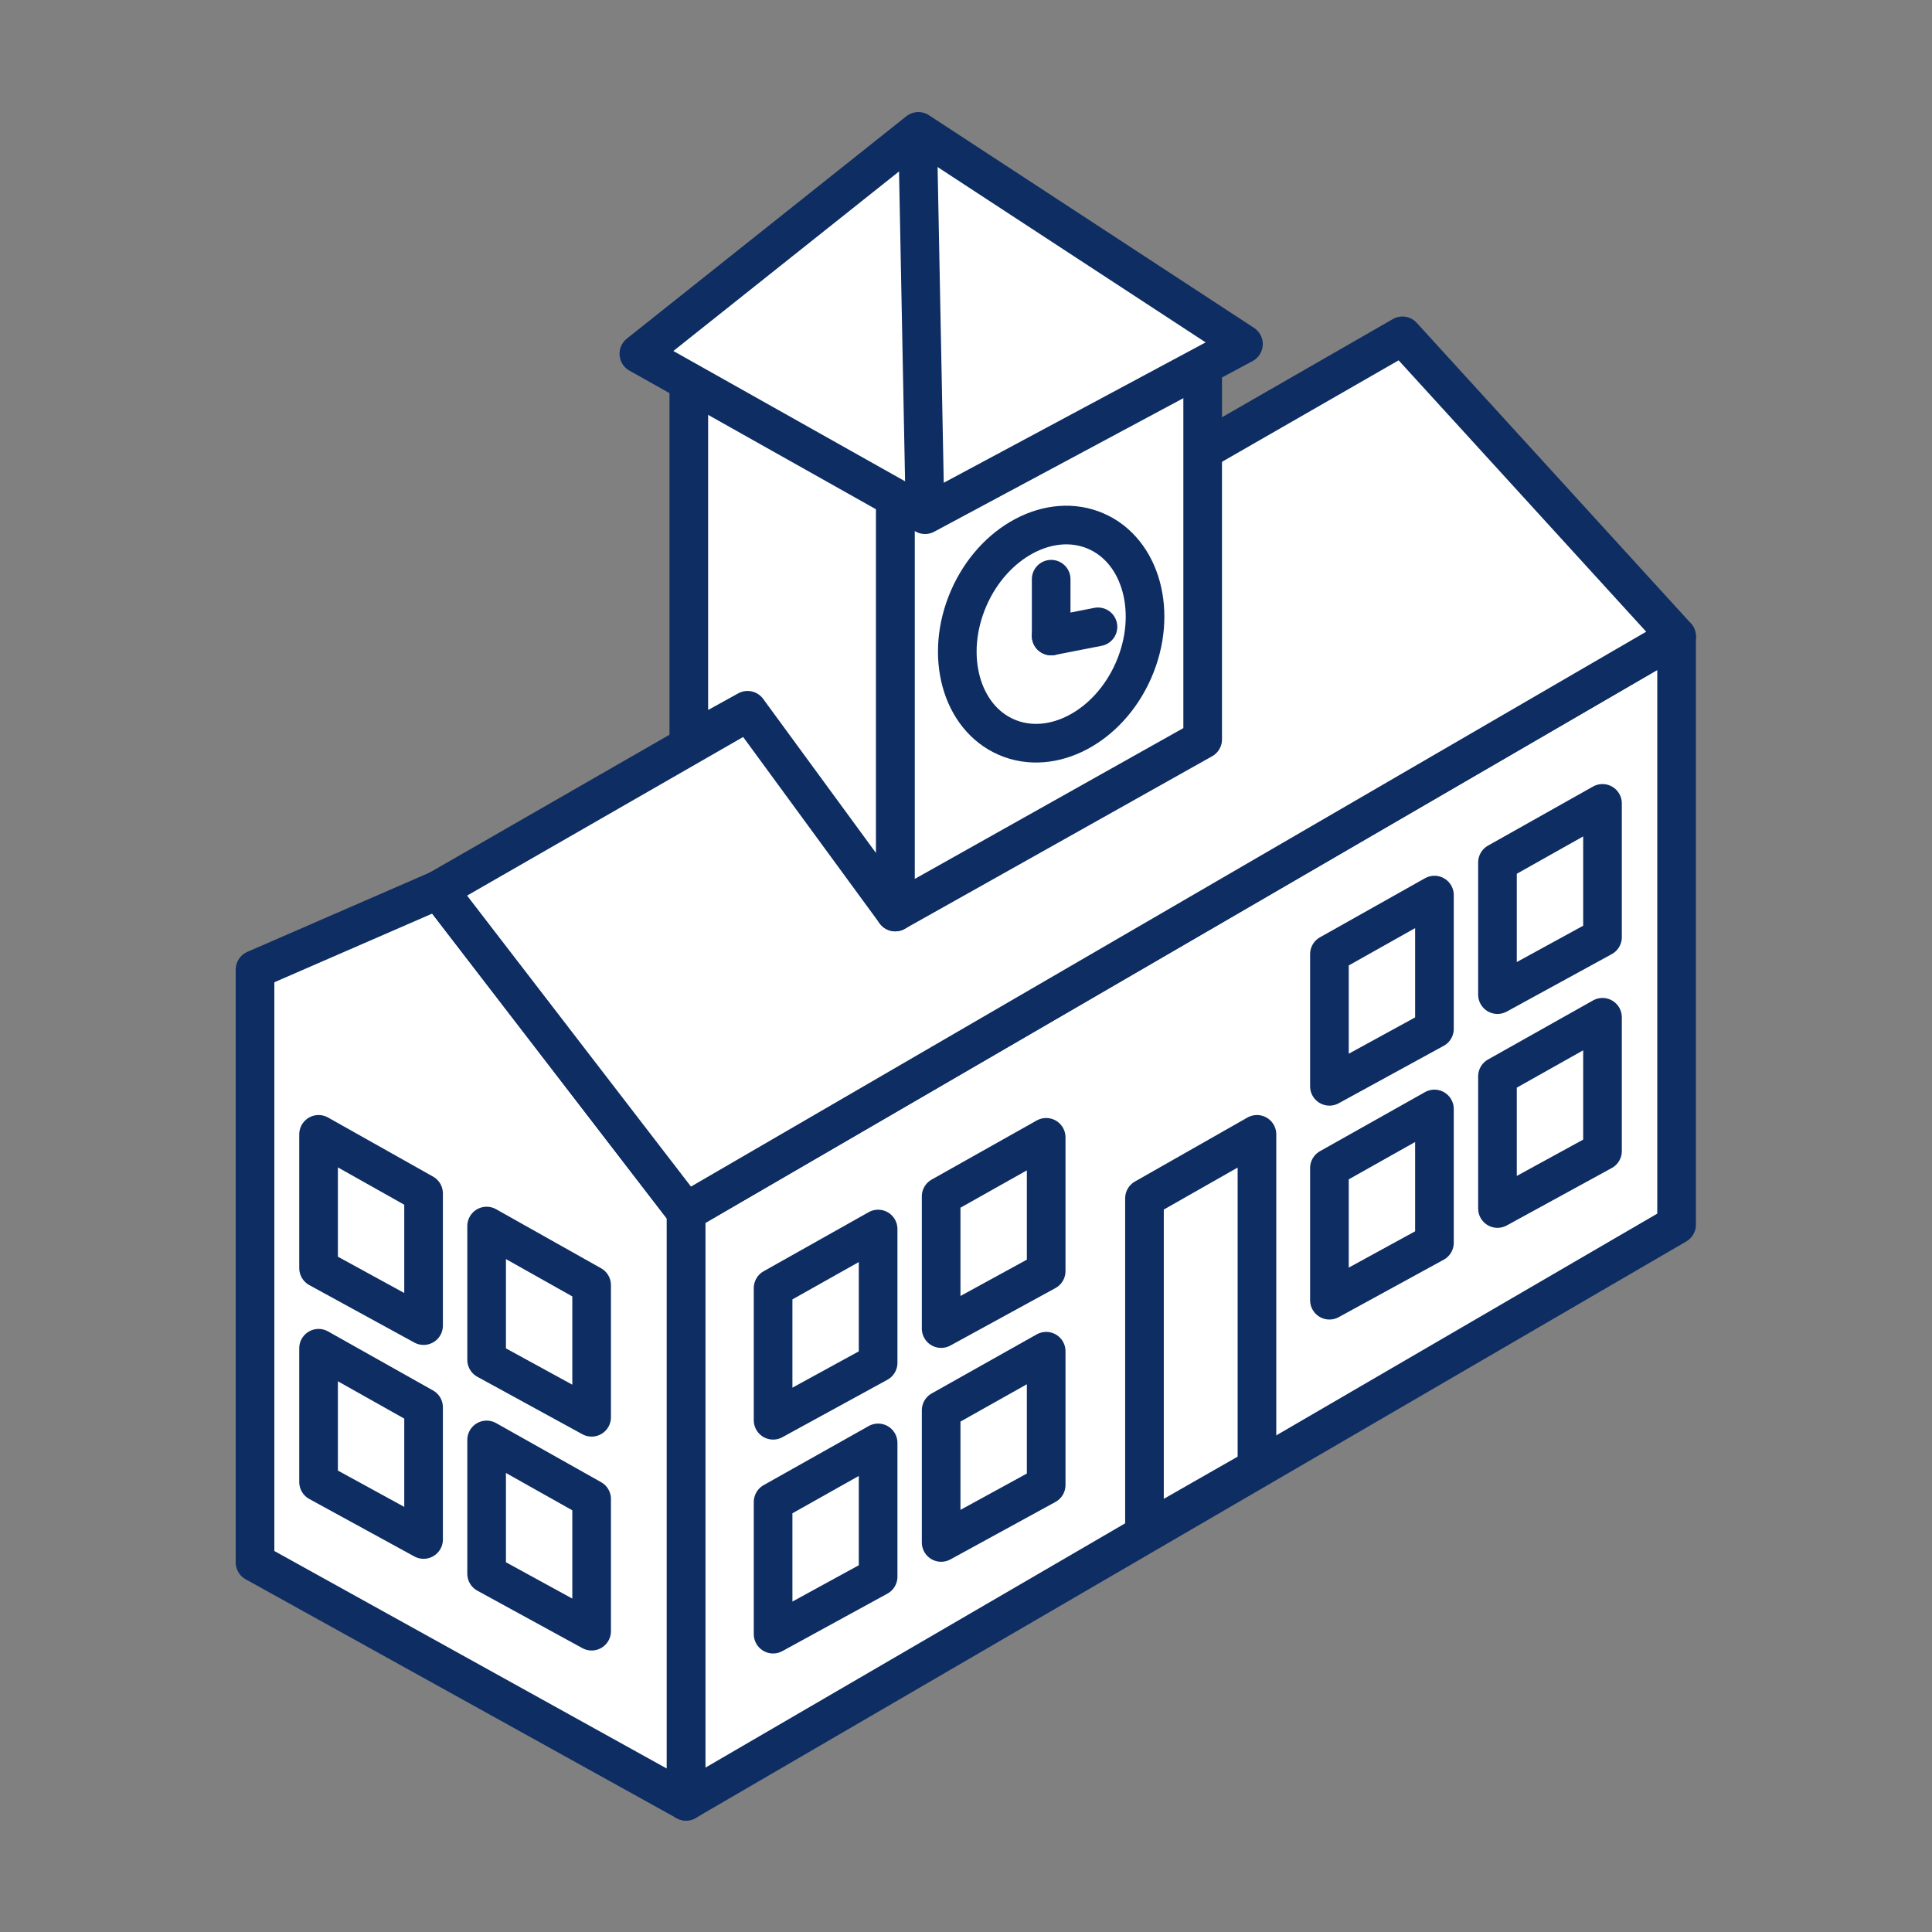 <svg xmlns="http://www.w3.org/2000/svg" viewBox="0 0 256 256">
  <rect x="0" y="0" width="256" height="256" fill="#808080" stroke="none"/>
  <g fill="none" fill-rule="evenodd" transform="translate(33.792 17.408)">
    <polygon fill="#FFF" points="57.107 221.271 57.107 143.164 188.364 66.916 188.364 144.875"/>
    <polygon stroke="#0E2D63" stroke-linejoin="round" stroke-width="5.12" points="57.107 221.271 57.107 143.164 188.364 66.916 188.364 144.875"/>
    <polygon fill="#FFF" points="0 189.616 57.107 221.271 57.107 143.164 24.284 100.506 0 111.069"/>
    <polygon stroke="#0E2D63" stroke-linejoin="round" stroke-width="5.12" points="0 189.616 57.107 221.271 57.107 143.164 24.284 100.506 0 111.069"/>
    <polygon fill="#FFF" points="152.039 27.094 188.365 66.916 57.107 143.164 24.284 100.505"/>
    <polygon stroke="#0E2D63" stroke-linejoin="round" stroke-width="5.12" points="152.039 27.094 188.365 66.916 57.107 143.164 24.284 100.505"/>
    <polygon fill="#FFF" points="84.835 103.438 84.835 43.011 125.568 27.864 125.568 80.567"/>
    <polygon stroke="#0E2D63" stroke-linejoin="round" stroke-width="5.12" points="84.835 103.438 84.835 43.011 125.568 27.864 125.568 80.567"/>
    <polygon fill="#FFF" points="65.262 76.708 57.478 81.006 57.478 27.319 84.835 43.012 84.835 103.438"/>
    <polygon stroke="#0E2D63" stroke-linejoin="round" stroke-width="5.12" points="65.262 76.708 57.478 81.006 57.478 27.319 84.835 43.012 84.835 103.438"/>
    <polygon fill="#FFF" points="87.896 .001 50.86 29.466 88.782 50.792 130.973 28.18"/>
    <polygon stroke="#0E2D63" stroke-linejoin="round" stroke-width="5.12" points="87.896 .001 50.86 29.466 88.782 50.792 130.973 28.18"/>
    <path fill="#FFF" d="M88.782,50.791 L87.791,0 L88.782,50.791 Z"/>
    <line x1="88.782" x2="87.792" y1="50.792" stroke="#0E2D63" stroke-linejoin="round" stroke-width="5.12"/>
    <polygon fill="#FFF" points="117.857 185.607 117.857 141.376 132.761 132.9 132.761 177.092"/>
    <polygon stroke="#0E2D63" stroke-linejoin="round" stroke-width="5.12" points="117.857 185.607 117.857 141.376 132.761 132.9 132.761 177.092"/>
    <g transform="translate(8.42 52.163)">
      <path fill="#FFF" d="M108.006,19.205 C104.731,26.741 97.181,30.725 91.144,28.101 C85.106,25.478 82.867,17.241 86.142,9.704 C89.416,2.166 96.966,-1.816 103.004,0.807 C109.041,3.431 111.281,11.668 108.006,19.205"/>
      <path stroke="#0E2D63" stroke-linejoin="round" stroke-width="5.12" d="M108.006,19.205 C104.731,26.741 97.181,30.725 91.144,28.101 C85.106,25.478 82.867,17.241 86.142,9.704 C89.416,2.166 96.966,-1.816 103.004,0.807 C109.041,3.431 111.281,11.668 108.006,19.205 Z"/>
      <line x1="97.074" x2="97.074" y1="14.701" y2="7.177" stroke="#0E2D63" stroke-linecap="round" stroke-linejoin="round" stroke-width="5.12"/>
      <line x1="103.275" x2="97.073" y1="13.488" y2="14.701" stroke="#0E2D63" stroke-linecap="round" stroke-linejoin="round" stroke-width="5.12"/>
      <polygon fill="#FFF" points="96.411 127.2 82.495 134.812 82.495 117.299 96.411 109.473"/>
      <polygon stroke="#0E2D63" stroke-linejoin="round" stroke-width="5.12" points="96.411 127.2 82.495 134.812 82.495 117.299 96.411 109.473"/>
      <polygon fill="#FFF" points="74.143 139.35 60.228 146.962 60.228 129.449 74.143 121.622"/>
      <polygon stroke="#0E2D63" stroke-linejoin="round" stroke-width="5.12" points="74.143 139.35 60.228 146.962 60.228 129.449 74.143 121.622"/>
      <polygon fill="#FFF" points="96.411 98.859 82.495 106.471 82.495 88.958 96.411 81.131"/>
      <polygon stroke="#0E2D63" stroke-linejoin="round" stroke-width="5.12" points="96.411 98.859 82.495 106.471 82.495 88.958 96.411 81.131"/>
      <polygon fill="#FFF" points="74.143 111.008 60.228 118.62 60.228 101.107 74.143 93.281"/>
      <polygon stroke="#0E2D63" stroke-linejoin="round" stroke-width="5.12" points="74.143 111.008 60.228 118.62 60.228 101.107 74.143 93.281"/>
      <polygon fill="#FFF" points="170.127 82.951 156.211 90.563 156.211 73.05 170.127 65.224"/>
      <polygon stroke="#0E2D63" stroke-linejoin="round" stroke-width="5.12" points="170.127 82.951 156.211 90.563 156.211 73.05 170.127 65.224"/>
      <polygon fill="#FFF" points="147.859 95.101 133.944 102.713 133.944 85.2 147.859 77.373"/>
      <polygon stroke="#0E2D63" stroke-linejoin="round" stroke-width="5.12" points="147.859 95.101 133.944 102.713 133.944 85.2 147.859 77.373"/>
      <polygon fill="#FFF" points="170.127 54.61 156.211 62.222 156.211 44.709 170.127 36.882"/>
      <polygon stroke="#0E2D63" stroke-linejoin="round" stroke-width="5.12" points="170.127 54.61 156.211 62.222 156.211 44.709 170.127 36.882"/>
      <polygon fill="#FFF" points="147.859 66.759 133.944 74.371 133.944 56.858 147.859 49.032"/>
      <polygon stroke="#0E2D63" stroke-linejoin="round" stroke-width="5.12" points="147.859 66.759 133.944 74.371 133.944 56.858 147.859 49.032"/>
      <polygon fill="#FFF" points="0 126.806 13.914 134.418 13.914 116.905 0 109.079"/>
      <polygon stroke="#0E2D63" stroke-linejoin="round" stroke-width="5.12" points="0 126.806 13.914 134.418 13.914 116.905 0 109.079"/>
      <polygon fill="#FFF" points="22.268 138.956 36.182 146.568 36.182 129.055 22.268 121.228"/>
      <polygon stroke="#0E2D63" stroke-linejoin="round" stroke-width="5.12" points="22.268 138.956 36.182 146.568 36.182 129.055 22.268 121.228"/>
      <polygon fill="#FFF" points="0 98.465 13.914 106.077 13.914 88.564 0 80.737"/>
      <polygon stroke="#0E2D63" stroke-linejoin="round" stroke-width="5.12" points="0 98.465 13.914 106.077 13.914 88.564 0 80.737"/>
      <polygon fill="#FFF" points="22.268 110.614 36.182 118.226 36.182 100.713 22.268 92.887"/>
      <polygon stroke="#0E2D63" stroke-linejoin="round" stroke-width="5.12" points="22.268 110.614 36.182 118.226 36.182 100.713 22.268 92.887"/>
    </g>
  </g>
</svg>
